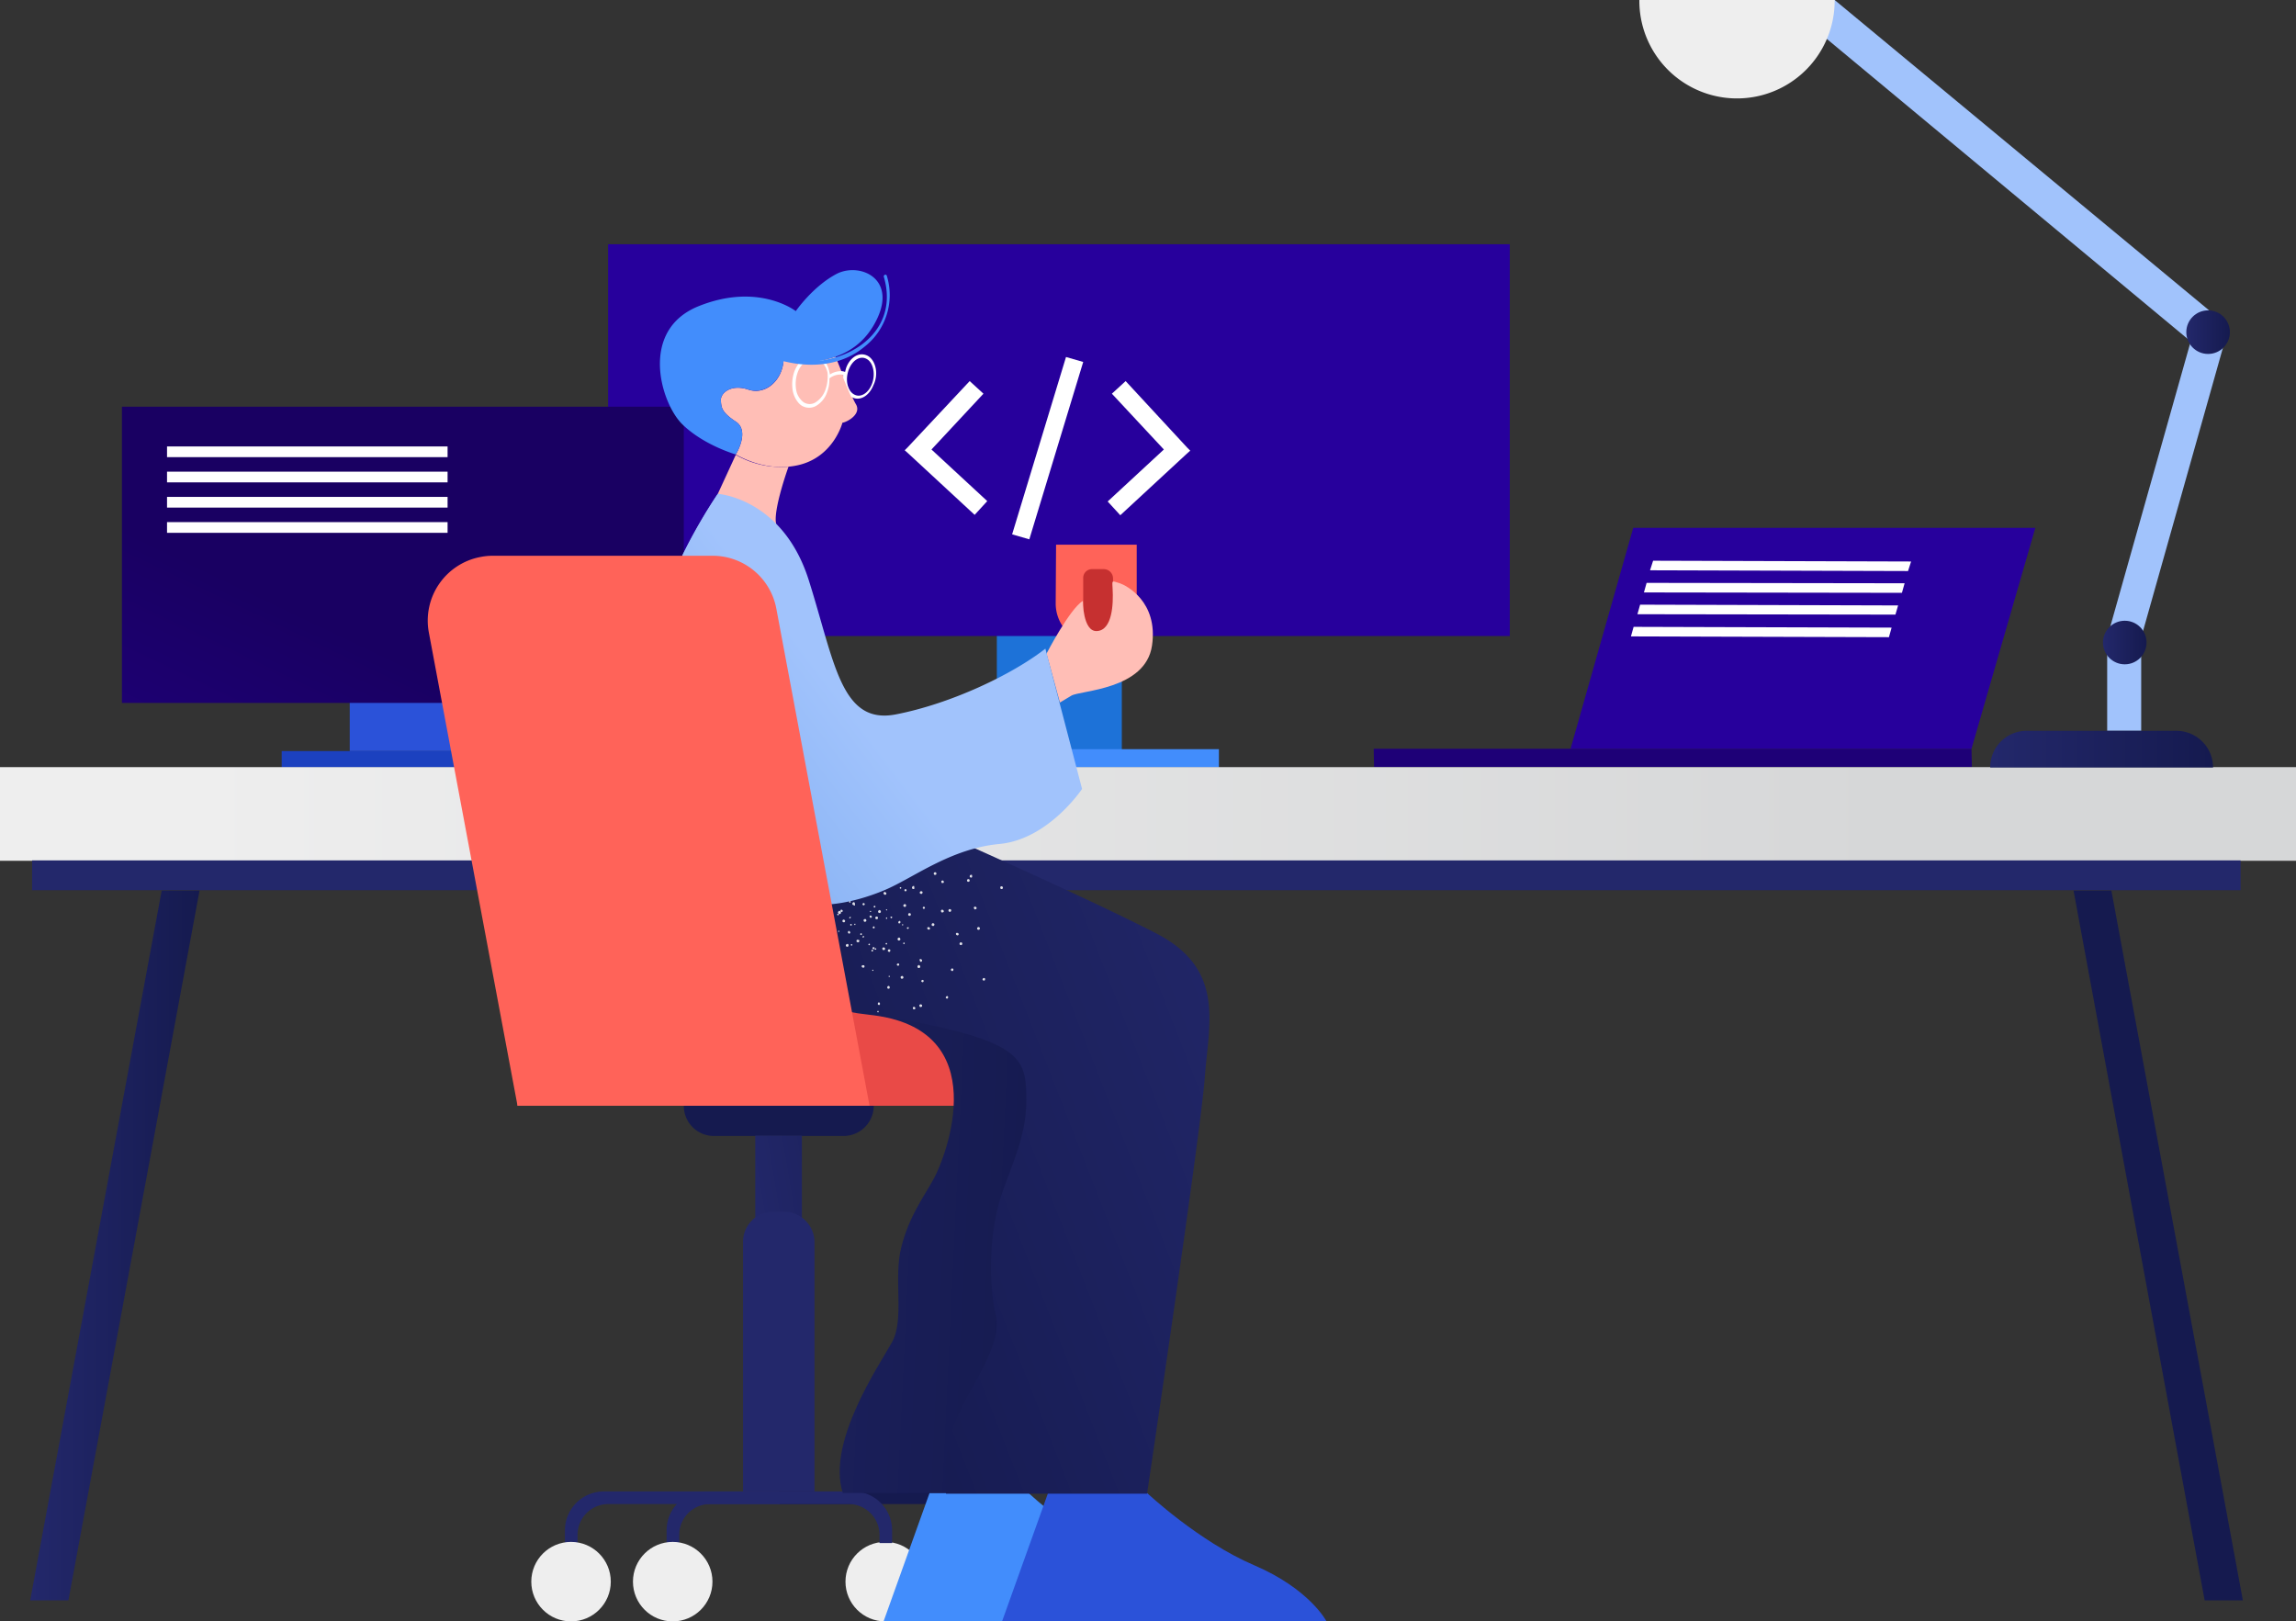<svg xmlns="http://www.w3.org/2000/svg" xmlns:xlink="http://www.w3.org/1999/xlink" width="670.7" height="473.632" viewBox="0 0 670.7 473.632">
  <rect x="0" y="0" width="670.7" height="473.632" fill="#333333" stroke="none"/>
  <defs>
    <linearGradient id="linear-gradient" x1="0.515" y1="2.629" x2="0.388" y2="4.092" gradientUnits="objectBoundingBox">
      <stop offset="0" stop-color="#a1c3fc"/>
      <stop offset="0.696" stop-color="#81aef2"/>
      <stop offset="1" stop-color="#78a9ef"/>
    </linearGradient>
    <linearGradient id="linear-gradient-2" x1="0.746" y1="3.834" x2="-0.168" y2="4.761" xlink:href="#linear-gradient"/>
    <linearGradient id="linear-gradient-3" x1="0.293" y1="2.194" x2="1.053" y2="3.243" xlink:href="#linear-gradient"/>
    <linearGradient id="linear-gradient-4" x1="0.433" y1="14.216" x2="0.521" y2="16.493" gradientUnits="objectBoundingBox">
      <stop offset="0.09" stop-color="#eee"/>
      <stop offset="0.818" stop-color="#d6d7d8"/>
    </linearGradient>
    <linearGradient id="linear-gradient-5" x1="0.749" y1="-19.226" x2="-0.141" y2="-20.489" xlink:href="#linear-gradient-4"/>
    <linearGradient id="linear-gradient-6" x1="0.511" y1="3.003" x2="0.491" y2="1.47" gradientUnits="objectBoundingBox">
      <stop offset="0.129" stop-color="#428dfc"/>
      <stop offset="0.999" stop-color="#1d72d8"/>
    </linearGradient>
    <linearGradient id="linear-gradient-7" x1="1.064" y1="-4.836" x2="0.52" y2="-5.151" gradientUnits="objectBoundingBox">
      <stop offset="0.14" stop-color="#e94a47"/>
      <stop offset="1" stop-color="#c63030"/>
    </linearGradient>
    <linearGradient id="linear-gradient-8" x1="0.472" y1="-23.11" x2="0.523" y2="-19.779" gradientUnits="objectBoundingBox">
      <stop offset="0" stop-color="#23286b"/>
      <stop offset="1" stop-color="#151a4f"/>
    </linearGradient>
    <linearGradient id="linear-gradient-9" x1="-2.927" y1="-7.703" x2="1.178" y2="-8.969" xlink:href="#linear-gradient-8"/>
    <linearGradient id="linear-gradient-10" x1="0.517" y1="-3.444" x2="0.405" y2="-4.425" xlink:href="#linear-gradient-8"/>
    <linearGradient id="linear-gradient-11" x1="0.568" y1="-27.745" x2="-0.052" y2="-26.987" xlink:href="#linear-gradient-8"/>
    <linearGradient id="linear-gradient-12" x1="-0.071" y1="-25.794" x2="0.426" y2="-27.666" xlink:href="#linear-gradient-8"/>
    <linearGradient id="linear-gradient-13" x1="0.808" y1="-19.33" x2="-0.748" y2="-20.581" xlink:href="#linear-gradient-4"/>
    <linearGradient id="linear-gradient-14" x1="0.905" y1="-19.146" x2="-0.29" y2="-20.42" xlink:href="#linear-gradient-4"/>
    <linearGradient id="linear-gradient-15" x1="-0.44" y1="-10.934" x2="0.396" y2="-11.75" xlink:href="#linear-gradient-6"/>
    <linearGradient id="linear-gradient-16" x1="-0.5" y1="-0.675" x2="0.927" y2="-0.57" xlink:href="#linear-gradient-8"/>
    <linearGradient id="linear-gradient-17" x1="0.827" y1="-19.121" x2="-0.12" y2="-20.452" xlink:href="#linear-gradient-4"/>
    <linearGradient id="linear-gradient-18" x1="0.004" y1="6.971" x2="0.996" y2="6.971" xlink:href="#linear-gradient-8"/>
    <linearGradient id="linear-gradient-19" x1="0.003" y1="21.22" x2="0.995" y2="21.22" xlink:href="#linear-gradient-8"/>
    <linearGradient id="linear-gradient-20" x1="0" y1="-0.15" x2="1" y2="-0.15" xlink:href="#linear-gradient-4"/>
    <linearGradient id="linear-gradient-21" x1="0" y1="-0.801" x2="1" y2="-0.801" xlink:href="#linear-gradient-8"/>
    <linearGradient id="linear-gradient-22" x1="0.439" y1="-0.743" x2="0.12" y2="-0.434" xlink:href="#linear-gradient-8"/>
    <linearGradient id="linear-gradient-23" x1="-0.015" y1="2.614" x2="1.091" y2="1.392" gradientUnits="objectBoundingBox">
      <stop offset="0" stop-color="#27009c"/>
      <stop offset="1" stop-color="#190062"/>
    </linearGradient>
    <linearGradient id="linear-gradient-24" x1="-0.001" y1="2.379" x2="1" y2="2.379" xlink:href="#linear-gradient-8"/>
    <linearGradient id="linear-gradient-25" x1="0.698" y1="-0.737" x2="-0.35" y2="-0.198" xlink:href="#linear-gradient-8"/>
    <linearGradient id="linear-gradient-26" x1="0" y1="0.948" x2="1" y2="0.948" xlink:href="#linear-gradient"/>
    <linearGradient id="linear-gradient-27" x1="0.543" y1="6.101" x2="0.378" y2="4.467" xlink:href="#linear-gradient-7"/>
    <linearGradient id="linear-gradient-28" x1="0.786" y1="2.424" x2="-0.181" y2="3.613" gradientUnits="objectBoundingBox">
      <stop offset="0" stop-color="#ffbeb6"/>
      <stop offset="1" stop-color="#f2a19c"/>
    </linearGradient>
    <linearGradient id="linear-gradient-29" x1="0.165" y1="8.237" x2="0.885" y2="9.607" xlink:href="#linear-gradient-28"/>
    <linearGradient id="linear-gradient-30" x1="0.599" y1="0.713" x2="-0.017" y2="1.205" xlink:href="#linear-gradient"/>
  </defs>
  <g id="illustration" transform="translate(-130.1 -96)" style="isolation: isolate">
    <g id="table" transform="translate(130.1 96)">
      <rect id="lamp_3" width="9.937" height="22.889" transform="translate(615.543 190.592)" fill="url(#linear-gradient)"/>
      <path id="lamp_1" d="M723.308,188.449l-6.364,8.262L595.8,96h15.966Z" transform="translate(-75.832 -96)" fill="url(#linear-gradient-2)"/>
      <path id="lamp_2" d="M691.337,271.889H681.4L705.964,184.8H715.9Z" transform="translate(-65.857 -85.652)" fill="url(#linear-gradient-3)"/>
      <path id="lamp_bulb" d="M559,96v.223a28.527,28.527,0,0,0,57.055,0V96Z" transform="translate(-80.12 -96)" fill="url(#linear-gradient-4)"/>
      <path id="laptop" d="M664.237,297.259H489.612L489.5,291.9H664.125Z" transform="translate(-88.219 -73.172)" fill="#1e0077"/>
      <circle id="wheel_3" cx="11.612" cy="11.612" r="11.612" transform="translate(246.977 450.408)" fill="url(#linear-gradient-5)"/>
      <rect id="M_monitor_base" width="36.511" height="33.831" transform="translate(291.191 185.456)" fill="url(#linear-gradient-6)"/>
      <rect id="M_monitor_base-2" width="90.216" height="5.359" transform="translate(265.846 218.84)" fill="#428dfc"/>
      <rect id="L_monitor_base" width="30.035" height="15.073" transform="translate(102.163 204.325)" fill="#2b52d9"/>
      <rect id="L_monitor_base-2" width="70.9" height="4.801" transform="translate(82.288 219.398)" fill="#1c41bf"/>
      <rect id="chair_seat" width="152.853" height="28.248" transform="translate(151.178 294.764)" fill="url(#linear-gradient-7)"/>
      <path id="chair_bottom_1" d="M309,385.3h55.492a8.839,8.839,0,0,1-8.821,8.821H317.932A8.794,8.794,0,0,1,309,385.3Z" transform="translate(-109.253 -62.288)" fill="url(#linear-gradient-8)"/>
      <rect id="chair_bottom_2" width="13.622" height="24.899" transform="translate(220.626 331.721)" fill="url(#linear-gradient-9)"/>
      <path id="chair_bottom_3" d="M333.432,413h3.015a8.958,8.958,0,0,1,8.932,8.932v72.8H324.5v-72.8A8.817,8.817,0,0,1,333.432,413Z" transform="translate(-107.447 -59.06)" fill="url(#linear-gradient-10)"/>
      <path id="leg_4" d="M333.9,486.2h51.36a11.365,11.365,0,0,1,11.389,11.389v3.685h-3.685v-2.345a9.006,9.006,0,0,0-9.044-9.044H333.9Z" transform="translate(-106.351 -50.53)" fill="url(#linear-gradient-11)"/>
      <path id="leg_3" d="M333.9,486.2h21.661a11.365,11.365,0,0,1,11.389,11.389v3.685h-3.685v-2.345a9.006,9.006,0,0,0-9.044-9.044H333.9Z" transform="translate(-106.351 -50.53)" fill="#23286b"/>
      <path id="leg_1" d="M340.649,486.2h-51.36A11.365,11.365,0,0,0,277.9,497.589v3.685h3.685v-2.345a9.006,9.006,0,0,1,9.044-9.044h50.021Z" transform="translate(-112.877 -50.53)" fill="url(#linear-gradient-12)"/>
      <path id="leg_2" d="M337.549,486.2H315.889A11.365,11.365,0,0,0,304.5,497.589v3.685h3.685v-2.345a9.006,9.006,0,0,1,9.044-9.044h20.321Z" transform="translate(-109.777 -50.53)" fill="#23286b"/>
      <circle id="wheel_2" cx="11.612" cy="11.612" r="11.612" transform="translate(184.897 450.408)" fill="url(#linear-gradient-13)"/>
      <circle id="wheel_4" cx="11.612" cy="11.612" r="11.612" transform="translate(276.9 450.408)" fill="url(#linear-gradient-14)"/>
      <path id="L_shoe" d="M374.7,486.6,361.3,524h94.682s-4.913-9.379-21.1-16.3-31.263-21.1-31.263-21.1H374.7" transform="translate(-103.158 -50.483)" fill="url(#linear-gradient-15)"/>
      <path id="L_leg" d="M313.2,335.045s12.393,28.583,49.574,32.491,22.107,41.758,18.869,47.676-7.257,11.054-9.6,20.209,1,20.991-2.68,27.69-19.2,29.253-14.4,44.1h54.375s31.375-123.488,29.253-135.658,1.34-22-31.375-37.18S352.5,309.7,352.5,309.7Z" transform="translate(-108.763 -71.097)" fill="url(#linear-gradient-16)"/>
      <circle id="wheel_1" cx="11.612" cy="11.612" r="11.612" transform="translate(155.198 450.408)" fill="url(#linear-gradient-17)"/>
      <circle id="lamp_2-2" cx="6.364" cy="6.364" r="6.364" transform="translate(614.315 181.325)" fill="url(#linear-gradient-18)"/>
      <circle id="lamp_1-2" cx="6.364" cy="6.364" r="6.364" transform="translate(638.656 90.662)" fill="url(#linear-gradient-19)"/>
      <rect id="table_top" width="670.7" height="27.355" transform="translate(0 224.088)" fill="url(#linear-gradient-20)"/>
      <rect id="table_bottom" width="645.131" height="8.709" transform="translate(9.379 251.331)" fill="#23286b"/>
      <path id="L_leg_table" d="M187.462,329l-38.3,207.34H138L176.409,329Z" transform="translate(-129.179 -68.848)" fill="url(#linear-gradient-21)"/>
      <path id="R_leg_table" d="M722.062,536.34H710.9L672.6,329h11.054Z" transform="translate(-66.882 -68.848)" fill="url(#linear-gradient-22)"/>
      <path id="R_monitor" d="M658.124,298.635H541L559.311,234.1H676.77Z" transform="translate(-82.218 -79.907)" fill="#27009c"/>
      <rect id="M_monitor" width="263.39" height="114.444" transform="translate(177.64 71.346)" fill="#27009c"/>
      <rect id="L_monitor" width="164.13" height="86.531" transform="translate(35.617 118.799)" fill="url(#linear-gradient-23)"/>
      <path id="lamp_base" d="M661.407,287.2h43.768a10.721,10.721,0,0,1,10.719,10.719H650.8A10.627,10.627,0,0,1,661.407,287.2Z" transform="translate(-69.423 -73.719)" fill="url(#linear-gradient-24)"/>
      <g id="text" transform="translate(48.792 104.284)">
        <rect id="_1_l" width="81.953" height="3.126" transform="translate(0 26.127)" fill="#fff"/>
        <rect id="_2_l" width="81.953" height="3.126" transform="translate(0 33.496)" fill="#fff"/>
        <rect id="_3_l" width="81.953" height="3.126" transform="translate(0 40.865)" fill="#fff"/>
        <rect id="_4_l" width="81.953" height="3.126" transform="translate(0 48.234)" fill="#fff"/>
        <path id="_1_r" d="M637.166,245.715l-75.366-.223.893-2.791,75.366.223Z" transform="translate(-128.586 -183.189)" fill="#fff"/>
        <path id="_2_r" d="M635.566,251.4l-75.366-.112.782-2.791,75.366.112Z" transform="translate(-128.773 -182.513)" fill="#fff"/>
        <path id="_3_r" d="M633.866,257.1l-75.366-.112.782-2.791,75.366.223Z" transform="translate(-128.971 -181.849)" fill="#fff"/>
        <path id="_4_r" d="M632.166,263.015l-75.366-.223.782-2.791,75.366.223Z" transform="translate(-129.169 -181.173)" fill="#fff"/>
        <g id="_" transform="translate(215.49 7.034)">
          <path id="_2" d="M374.616,215.686l15.185-16.3-4.02-3.685-18.088,19.316h0l-.893.893,1,.893,19.428,17.976,3.685-4.02Z" transform="translate(-366.8 -195.7)" fill="#fff"/>
          <path id="_3" d="M436.313,215.686l-15.185-16.3,4.02-3.685,17.976,19.428h0l.893.893-1,.893L423.585,234.89l-3.685-4.02Z" transform="translate(-360.612 -195.7)" fill="#fff"/>
        </g>
        <path id="_4" d="M410.643,189.4,394.9,241.207l5.024,1.452,15.743-51.807Z" transform="translate(-148.035 -189.4)" fill="#fff"/>
      </g>
    </g>
    <g id="man" transform="translate(255.054 174.911)">
      <path id="R_shoe" d="M405.7,486.6,392.3,524h94.682s-4.913-9.379-21.1-16.3-31.263-21.1-31.263-21.1H405.7" transform="translate(-224.499 -129.395)" fill="#2b52d9"/>
      <path id="R_leg" d="M322.907,328s-3.461,32.044,39.414,38.967,44.773,12.17,45.108,23.112-2.9,17.418-6.923,28.695-4.131,26.8-2.01,35.841-7.257,20.321-11.612,30.928a45.354,45.354,0,0,0-2.9,21.437h58.73s15.743-105.959,16.86-121.59,6.141-31.6-14.18-42.093-63.866-29.7-63.866-29.7Z" transform="translate(-232.593 -149.554)" fill="url(#linear-gradient-25)"/>
      <path id="texture" d="M352.67,332.686a.237.237,0,1,0,.335,0h0a.209.209,0,0,0-.335,0Zm-3.461,3.685a.237.237,0,1,0,.335,0c-.112-.112-.223,0-.335,0Zm19.428,8.374a.223.223,0,1,0,.223.223h0c0-.223-.112-.223-.223-.223Zm-5.136.112a.24.24,0,0,0-.223.223h0a.223.223,0,1,0,.223-.223Zm-5.024.223a.223.223,0,1,0,.223.223h0C358.7,345.079,358.588,345.079,358.476,345.079Zm-5.136.112a.24.24,0,0,0-.223.223h0a.223.223,0,0,0,.447,0h0A.24.24,0,0,0,353.34,345.191Zm7.592,19.539a.209.209,0,0,0,0,.335c.112.112.223.112.223,0h0a.209.209,0,0,0,0-.335C361.044,364.618,361.044,364.73,360.932,364.73Zm2.568-29.7c-.112,0-.112.223-.112.223l.223.112c.112,0,.112-.223.112-.223h0c0-.112-.112-.112-.223-.112Zm-4.689,2.121c-.112,0-.112.223-.112.223a.109.109,0,0,0,.112.112h.223c.112,0,.112-.112.112-.223-.112-.112-.223-.223-.335-.112Zm-4.578,2.121c-.112,0-.112.112-.112.223s.112.112.223.112h0c.112,0,.112-.112.112-.223s-.112-.223-.223-.112Zm-4.689,2.01c-.112,0-.112.223-.112.223,0,.112.112.112.223.112h0c.112,0,.112-.112.112-.223h0c0-.112-.112-.112-.223-.112ZM364.17,354.57c0,.112,0,.223.112.223s.223,0,.223-.112h0c0-.112,0-.223-.112-.223S364.17,354.458,364.17,354.57Zm-4.8-1.786c0,.112,0,.223.112.223s.223,0,.223-.112h0c0-.112,0-.223-.112-.223h0a.346.346,0,0,0-.223.112Zm-5.583-19.763c-.223.112-.223.335-.223.558h0c.112.112.223.223.335.223h.223l.112-.112a.507.507,0,0,0,0-.558c-.112-.223-.223-.223-.447-.112Zm37.85,22.331c-.112.223,0,.447.223.447.223.112.447,0,.447-.223h0c.112-.223,0-.447-.223-.447-.112-.112-.335,0-.447.223Zm-9.267-2.791a.33.33,0,0,0,.223.447h0c.223.112.447,0,.447-.223.112-.223,0-.447-.223-.447-.112-.112-.335,0-.447.223Zm-9.156-2.791a.853.853,0,0,0,.223.558c.223.112.447,0,.447-.223h0c.112-.223,0-.447-.223-.447h0c-.223-.223-.447-.112-.447.112Zm-9.267-2.791a.329.329,0,0,0,.223.447h0c.223.112.447,0,.447-.223.112-.223,0-.447-.223-.447-.112-.112-.335,0-.447.223Zm-9.156-2.791c-.112.223.112.447.335.447a.329.329,0,0,0,.447-.223c.112-.223,0-.447-.223-.447h0c-.335-.112-.558,0-.558.223Zm34.612-9.937c-.223,0-.447.223-.335.447s.223.447.447.335.447-.223.335-.447h0c-.112-.223-.223-.335-.447-.335Zm-9.6.893c-.223,0-.447.223-.335.447,0,.223.223.447.447.335.223,0,.447-.223.335-.447h0a.5.5,0,0,0-.447-.335Zm-9.6,1c-.223,0-.335.223-.335.447s.223.335.447.335.335-.223.335-.447-.223-.335-.447-.335Zm-9.6,1c-.223,0-.335.223-.335.447s.223.335.447.335h0c.223,0,.335-.223.335-.447h0c0-.223-.223-.335-.447-.335Zm-9.6.893c-.223,0-.335.223-.335.447s.223.335.447.335.335-.223.335-.447a.5.5,0,0,0-.447-.335Zm20.321,25.569a.507.507,0,0,0,0,.558h0a.5.5,0,0,0,.558,0c.112-.223.112-.447-.112-.558,0-.112-.335-.112-.447,0Zm-7.481-6.029a.5.5,0,0,0,0,.558.507.507,0,0,0,.558,0h0a.507.507,0,0,0,0-.558h0c-.112-.223-.335-.223-.558,0Zm-7.481-6.141c-.112.223-.112.447.112.558a.507.507,0,0,0,.558,0h0a.5.5,0,0,0,0-.558.712.712,0,0,0-.67,0Zm31.821-26.462c-.223,0-.335.223-.335.447s.223.335.447.335h0c.223,0,.335-.223.223-.447C388.622,324.982,388.4,324.87,388.176,324.982Zm-8.374,1.675c-.223,0-.335.223-.223.447,0,.223.223.335.447.223.223,0,.335-.223.223-.447h0c-.112-.223-.223-.335-.447-.223Zm-8.486,1.675c-.112,0-.112,0-.223.112h0a.41.41,0,0,0-.112.335c0,.223.223.335.447.335h0c.223,0,.335-.223.223-.447,0-.112-.112-.112-.112-.223s-.112-.223-.223-.112Zm-8.374,1.675c-.223,0-.335.223-.223.447,0,.223.223.335.447.335s.335-.223.335-.447h0c-.223-.335-.447-.447-.558-.335ZM380.918,360.6a.276.276,0,0,0,.112.447h0a.276.276,0,0,0,.447-.112h0c.112-.223.112-.335-.112-.558a.446.446,0,0,0-.447.223Zm-7.146-4.8a.276.276,0,0,0,.112.447h0a.276.276,0,0,0,.447-.112h0a.276.276,0,0,0-.112-.447c-.112-.112-.335,0-.447.112Zm-7.146-4.8a.276.276,0,0,0,.112.447h0a.276.276,0,0,0,.447-.112h0a.276.276,0,0,0-.112-.447h0c-.112-.112-.335,0-.447.112Zm-7.146-4.8c-.112.112,0,.335.112.447a.326.326,0,0,0,.335-.558.671.671,0,0,0-.447.112Zm-7.146-4.689c-.112.223-.112.335.112.558a.326.326,0,1,0,.335-.558.233.233,0,0,0-.447,0Zm31.486.67c0,.223.112.335.335.447a.353.353,0,1,0,.223-.67c-.335-.112-.558,0-.558.223Zm-8.374-1.675c0,.223.112.335.335.447a.353.353,0,0,0,.223-.67h0c-.335-.112-.558,0-.558.223Zm-8.486-1.786a.58.58,0,0,0,.223.447h0c.223,0,.335-.112.447-.335a.58.58,0,0,0-.223-.447,1.54,1.54,0,0,0-.447.335Zm-8.374-1.675a.58.58,0,0,0,.223.447h.223a.24.24,0,0,0,.223-.223c0-.223-.112-.335-.335-.447-.112,0-.335.112-.335.223Zm-8.486-1.675v.223c.112,0,.112.112.112.223h.112a.58.58,0,0,0,.447-.223c0-.223-.112-.335-.335-.447-.112-.112-.335.112-.335.223Zm11.054,26.908a.491.491,0,0,0-.112.558c.112.112.335.223.447.112s.223-.335.112-.447c-.112-.335-.335-.335-.447-.223Zm6.922-22.777c0,.112,0,.223.112.223s.223,0,.223-.112,0-.223-.112-.223-.223,0-.223.112Zm-4.689-1.9c0,.112,0,.223.112.223h0c.112,0,.223,0,.223-.112h0a.41.41,0,0,0-.112-.335.24.24,0,0,0-.223.223Zm-4.689-2.01c0,.112,0,.223.112.223h0c.112,0,.223,0,.223-.112s0-.223-.112-.223-.223,0-.223.112Zm-4.689-1.9h0c0,.112,0,.223.112.223s.223,0,.223-.112h0c0-.112,0-.223-.112-.223h0c-.112-.112-.223,0-.223.112Zm13.622-5.136a.24.24,0,0,0-.223.223h0a.24.24,0,0,0,.223.223h0a.223.223,0,0,0,0-.447Zm-7.481,17.976c-.112.112-.112.223,0,.223h0a.237.237,0,1,0,.335-.335A.41.41,0,0,0,360.151,346.531Zm-3.573-3.573c-.112.112-.112.223,0,.223h0a.209.209,0,0,0,.335,0h0a.209.209,0,0,0,0-.335.41.41,0,0,0-.335.112ZM353,339.385a.237.237,0,1,0,.335,0,.209.209,0,0,0-.335,0Zm-3.461-3.685h-.112a.209.209,0,0,0,0,.335h.335a.209.209,0,0,0,0-.335h-.223Zm19.986,4.689c-.112.112,0,.223.112.335s.223,0,.335-.112a.209.209,0,0,0,0-.335h0c-.223,0-.335,0-.447.112Zm-4.8-3.126c-.112.112,0,.223.112.335s.223,0,.335-.112,0-.223-.112-.335h0c-.112,0-.335,0-.335.112Zm-4.913-3.126c-.112.112,0,.223.112.335s.223,0,.335-.112,0-.223,0-.335h0c-.223,0-.335,0-.447.112Zm11.612-5.918c-.112,0-.223,0-.335.223h0a.24.24,0,0,0,.223.223c.112,0,.223,0,.335-.223h0v-.112c0-.112-.112-.112-.223-.112Zm-12.17,18.646a.41.41,0,0,0-.112.335h0a.25.25,0,1,0,.447-.223h0a.214.214,0,0,0-.335-.112Zm-3.238-4.8a.25.25,0,1,0,.223.447h0a.41.41,0,0,0,.112-.335h0c-.112-.112-.223-.223-.335-.112Zm-3.238-4.8a.41.41,0,0,0-.112.335h0a.209.209,0,0,0,.335,0,.41.41,0,0,0,.112-.335Zm43.991-8.6c0,.223.112.447.335.447s.447-.112.447-.335-.112-.447-.335-.447c-.223-.112-.447.112-.447.335Zm-9.714-2.121c0,.223.112.447.335.447s.447-.112.447-.335-.112-.447-.335-.447S387.059,326.321,387.059,326.545Zm-9.714-2.01c0,.223.112.447.335.447s.447-.112.447-.335h0c0-.223-.112-.447-.335-.447S377.345,324.312,377.345,324.535Zm-4.02,38.3c-.223.112-.223.335-.112.558s.335.223.558.112.223-.335.112-.558a.491.491,0,0,0-.558-.112Zm-5.471-8.262c-.223.112-.223.335-.112.558s.335.223.558.112h0c.223-.112.223-.335.112-.558s-.335-.223-.558-.112ZM362.5,346.2c-.223.112-.223.335-.112.558h0c.112.223.335.223.558.112s.223-.335.112-.558a.491.491,0,0,0-.558-.112Zm-5.471-8.262c-.223.112-.223.335-.112.558h0c.112.223.335.223.558.112s.223-.335.112-.558-.335-.223-.558-.112Zm27.913,6.923c-.112.223-.112.447.112.558h0c.223.112.447.112.558-.112s.112-.447-.112-.558a.389.389,0,0,0-.558.112Zm-8.151-5.583c-.112.223-.112.447.112.558h0c.223.112.447.112.558-.112h0c.112-.223.112-.447-.112-.558h0c-.223-.112-.447-.112-.558.112Zm-8.262-5.583c-.112.223-.112.447.112.558s.447.112.558-.112.112-.447-.112-.558h0c-.112-.112-.335-.112-.558.112Zm21.549,6.7c-.112.223-.112.447.112.558s.447.112.558-.112.112-.447-.112-.558a.389.389,0,0,0-.558.112Zm-8.374-5.248a.4.4,0,0,0,.67.447c.112-.223.112-.447-.112-.558s-.447-.112-.558.112Zm-8.374-5.248c-.112.223-.112.447.112.558s.447.112.558-.112.112-.447-.112-.558a.491.491,0,0,0-.558.112ZM352,345.191c-.223,0-.335.223-.335.447h0c0,.223.223.335.447.335s.335-.223.335-.447c0-.335-.223-.447-.447-.335Zm-2.233-9.714a.24.24,0,0,0-.223.223h0a.41.41,0,0,0-.112.335v.112a.408.408,0,0,0,.558.223c.223-.112.335-.335.223-.447h0c0-.112-.112-.112-.112-.223-.112-.223-.223-.223-.335-.223Zm23,15.966c-.223.112-.223.335-.112.558h0c.112.223.335.223.558.112s.223-.335.112-.558-.447-.335-.558-.112Zm-5.806-8.039c-.223.112-.223.335-.112.558h0c.112.223.335.223.558.112s.223-.335.112-.558-.335-.335-.558-.112Zm-5.694-8.039c-.223.112-.223.335-.112.558s.335.223.558.112.223-.335.112-.558-.447-.335-.558-.112Zm12.952-1a.34.34,0,0,0,0,.447h0a.316.316,0,1,0,0-.447Zm-5.359-5.136a.34.34,0,0,0,0,.447h0a.316.316,0,1,0,0-.447Zm-9.156,10.83c-.112.112-.223.223-.223.335h0a.58.58,0,0,0,.447.223h0c.112-.112.223-.223.112-.447a.214.214,0,0,0-.335-.112Zm-3.015-6.811c-.112.112-.223.223-.112.447.112.112.223.223.447.112.112-.112.223-.223.112-.447-.112-.112-.335-.223-.447-.112Z" transform="translate(-229.53 -148.319)" fill="#fff" opacity="0.86"/>
      <path id="sweater" d="M320.85,225.2s-38.409,55.045-25.68,111.206c0,0,41.647,20.209,78.939-15.855,0,0-34.389-67.327-36.287-86.419h0L320.85,225.2" transform="translate(-236.119 -159.856)" fill="url(#linear-gradient-26)"/>
      <path id="cup" d="M406.412,238.5H429.97v17.195a11.841,11.841,0,0,1-11.835,11.835h0A11.841,11.841,0,0,1,406.3,255.695l.112-17.195Z" transform="translate(-222.868 -158.306)" fill="#ff6359"/>
      <path id="handle" d="M416.069,244.9h3.461a2.717,2.717,0,0,1,2.68,2.68h0v17.641H413.5V247.58A2.553,2.553,0,0,1,416.069,244.9Z" transform="translate(-222.029 -157.56)" fill="url(#linear-gradient-27)"/>
      <path id="R_hand" d="M403.9,269.2s6.7-12.952,10.607-15.408c0,0,0,8.932,4.02,8.821,4.689-.112,4.913-8.262,4.689-12.17-.112-2.791-.447-2.568,2.121-1.786,1.675.558,11.277,5.248,9.379,18.2s-20.991,13.063-23.559,14.627l-3.35,2.01L403.9,269.2" transform="translate(-223.147 -157.183)" fill="url(#linear-gradient-28)"/>
      <path id="neck" d="M334.983,235.321,317.9,226.389,323.148,215a26.6,26.6,0,0,0,15.408,3.461C337.663,220.918,333.978,231.86,334.983,235.321Z" transform="translate(-233.169 -161.044)" fill="url(#linear-gradient-29)"/>
      <path id="R_sleeve" d="M319.007,225.2s18.981,1.228,26.573,25.234,9.379,42.317,25.457,39.19,33.943-11.612,43.656-19.2L425.412,311.4s-9.825,14.738-24.117,16.078-25.01,9.825-33.384,13.4-27.578,9.379-36.957-4.02-24.564-56.161-22.331-93.677A152.835,152.835,0,0,1,319.007,225.2Z" transform="translate(-234.276 -159.856)" fill="url(#linear-gradient-30)"/>
      <path id="chair_back" d="M371.07,402.069H268.237l-25.9-138.226a18.917,18.917,0,0,1,15.185-22.107,18.177,18.177,0,0,1,3.461-.335h64.2a18.924,18.924,0,0,1,18.646,15.408Z" transform="translate(-242.012 -157.968)" fill="#ff6359"/>
      <path id="face" d="M354.206,208.616s-2.568,10.049-12.952,12.393c-8.374,1.9-15.631-1.675-18.2-3.126.223-.335,4.131-6.922,0-9.6-4.243-2.791-4.243-4.243-4.354-6.253s2.9-4.8,7.927-3.126c5.024,1.786,10.049-2.568,10.384-8.6a31.769,31.769,0,0,0,15.185-1c.67,1.563,4.354,11.165,5.918,13.845C359.9,206.048,355.657,208.393,354.206,208.616Z" transform="translate(-233.076 -164.039)" fill="#ffbeb6"/>
      <path id="eyeglasses" d="M359.623,189.258a3.764,3.764,0,0,0-1.9-.558c-1.786,0-3.685,1.451-4.578,3.908-.112.335-.223.782-.335,1.228a3.3,3.3,0,0,0-1.117-.223,5.908,5.908,0,0,0-3.35,1,1.416,1.416,0,0,0-.112-.67,7.073,7.073,0,0,0-1.675-3.573,3.01,3.01,0,0,0-.893-.782c-2.01-1.228-4.354-.67-6.029,1.34a9.871,9.871,0,0,0-1.563,2.568,11.289,11.289,0,0,0-.558,5.806,7.6,7.6,0,0,0,1.786,3.685,4.858,4.858,0,0,0,.782.67,4.129,4.129,0,0,0,4.243.112,7.215,7.215,0,0,0,3.238-4.02,10.152,10.152,0,0,0,.67-4.02,5.253,5.253,0,0,1,3.573-1.117c.112,0,.335.112.447.112v.447h0a1.416,1.416,0,0,0,.112.67c.782,1.9,1.563,3.8,2.233,5.248,2.233,1.451,5.136,0,6.476-3.35C362.638,194.618,361.856,190.71,359.623,189.258ZM347.007,199.2a7.058,7.058,0,0,1-2.9,3.573,3.228,3.228,0,0,1-3.461-.112,5.663,5.663,0,0,1-2.121-3.573,10.122,10.122,0,0,1,.447-5.136,7.1,7.1,0,0,1,2.121-3.015,3.521,3.521,0,0,1,4.354-.447l.112.112a1.96,1.96,0,0,1,.558.447,6.534,6.534,0,0,1,1.563,3.015,11.681,11.681,0,0,1-.67,5.136Zm13.622-1.786c-1.117,2.791-3.461,4.131-5.359,2.9s-2.456-4.466-1.34-7.257,3.461-4.131,5.359-2.9C361.075,191.268,361.745,194.618,360.628,197.409Z" transform="translate(-230.901 -164.109)" fill="#fff"/>
      <path id="hair" d="M369.016,168.266a.408.408,0,0,0-.558-.223.6.6,0,0,0-.335.447c4.243,14.18-6.811,23.335-19.093,24.675,5.471-.782,11.835-3.238,15.966-10.049,8.262-13.733-3.8-18.981-10.719-15.3s-11.835,10.83-11.835,10.83-10.83-8.486-28.36-1.452-11.054,28.36-4.8,34.5,15.631,8.821,15.631,8.821,4.243-6.811,0-9.6-4.243-4.243-4.354-6.253,2.9-4.8,7.927-3.126c4.913,1.675,9.825-2.456,10.384-8.262h0c8.151,2.01,16.971,1.34,23.67-4.243A19.147,19.147,0,0,0,369.016,168.266Z" transform="translate(-234.934 -166.676)" fill="#428dfc"/>
    </g>
  </g>
</svg>
